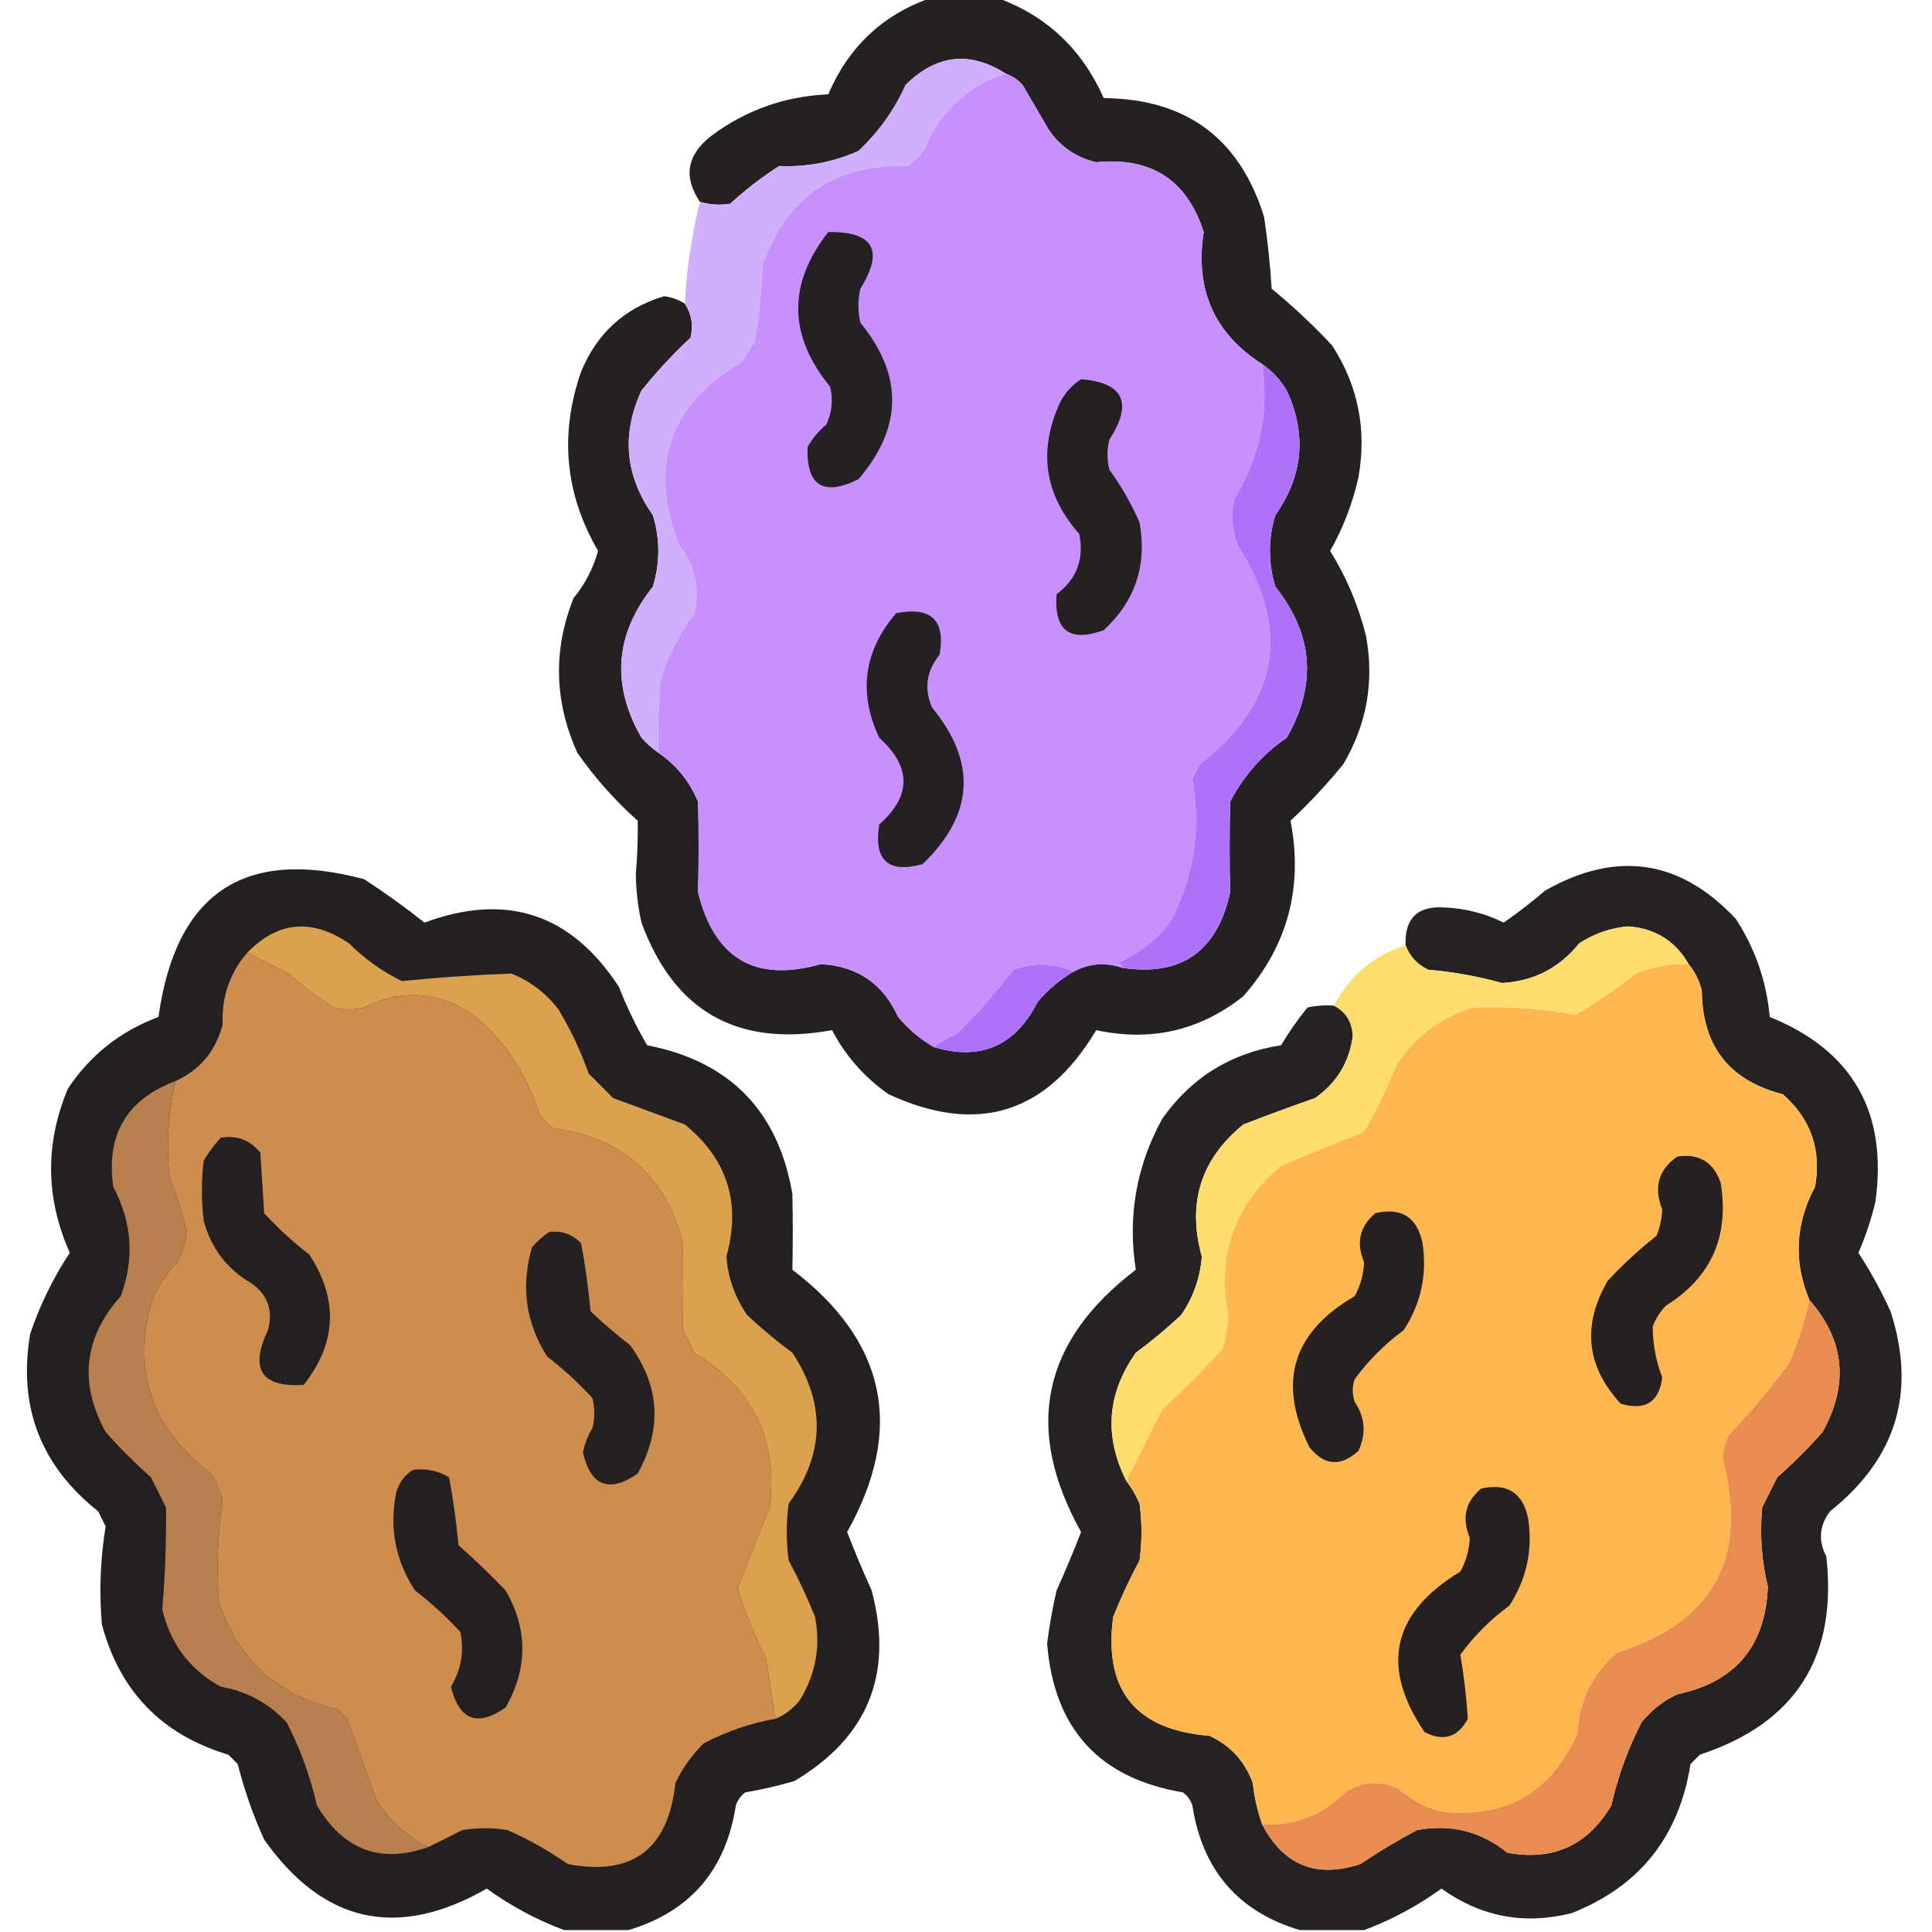 <?xml version="1.0" encoding="UTF-8"?>
<!DOCTYPE svg PUBLIC "-//W3C//DTD SVG 1.1//EN" "http://www.w3.org/Graphics/SVG/1.1/DTD/svg11.dtd">
<svg xmlns="http://www.w3.org/2000/svg" version="1.1" width="512px" height="512px" style="shape-rendering:geometricPrecision; text-rendering:geometricPrecision; image-rendering:optimizeQuality; fill-rule:evenodd; clip-rule:evenodd" xmlns:xlink="http://www.w3.org/1999/xlink">
<g><path style="opacity:0.988" fill="#231f20" d="M 246.5,-0.5 C 252.5,-0.5 258.5,-0.5 264.5,-0.5C 277.475,4.303 286.808,13.137 292.5,26C 314.389,26.185 328.556,36.685 335,57.5C 335.942,63.803 336.609,70.137 337,76.5C 342.635,81.133 347.968,86.133 353,91.5C 359.922,102.196 362.255,113.863 360,126.5C 358.451,133.42 355.951,139.92 352.5,146C 356.819,152.94 359.985,160.44 362,168.5C 364.241,180.563 362.241,191.897 356,202.5C 351.644,207.854 346.977,212.854 342,217.5C 345.407,235.167 341.241,250.667 329.5,264C 318.015,273.128 305.015,276.128 290.5,273C 277.313,295.173 258.98,300.839 235.5,290C 229.108,285.541 224.108,279.874 220.5,273C 195.483,277.584 178.65,268.084 170,244.5C 169.045,240.223 168.545,235.889 168.5,231.5C 168.919,226.814 169.085,222.147 169,217.5C 162.982,212.146 157.648,206.146 153,199.5C 146.866,185.888 146.533,172.222 152,158.5C 155.038,154.793 157.205,150.626 158.5,146C 149.724,130.899 148.224,115.065 154,98.5C 158.205,88.29 165.539,81.624 176,78.5C 178.009,78.758 179.843,79.424 181.5,80.5C 183.288,83.228 183.788,86.228 183,89.5C 178.384,93.787 174.05,98.454 170,103.5C 164.658,115.065 165.658,126.065 173,136.5C 174.947,142.819 174.947,149.152 173,155.5C 162.946,168.144 161.946,181.477 170,195.5C 171.371,197.041 172.871,198.375 174.5,199.5C 179.273,202.776 182.773,207.11 185,212.5C 185.189,220.508 185.189,228.508 185,236.5C 189.342,254.084 200.176,260.418 217.5,255.5C 227.173,256.006 234.007,260.673 238,269.5C 240.747,272.754 243.914,275.42 247.5,277.5C 259.899,281.193 269.065,277.193 275,265.5C 277.747,262.246 280.914,259.58 284.5,257.5C 288.654,255.274 292.987,254.941 297.5,256.5C 313.066,258.8 322.566,252.133 326,236.5C 325.811,228.508 325.811,220.508 326,212.5C 329.57,205.595 334.57,199.929 341,195.5C 349.054,181.477 348.054,168.144 338,155.5C 336.053,149.152 336.053,142.819 338,136.5C 345.342,126.065 346.342,115.065 341,103.5C 339.334,100.669 337.168,98.335 334.5,96.5C 321.797,88.409 316.63,76.742 319,61.5C 314.568,47.692 305.068,41.525 290.5,43C 285.259,41.761 281.092,38.928 278,34.5C 275.667,30.5 273.333,26.5 271,22.5C 269.729,21.117 268.229,20.117 266.5,19.5C 257.009,13.441 248.176,14.441 240,22.5C 236.997,29.169 232.831,35.002 227.5,40C 220.863,42.98 213.863,44.313 206.5,44C 201.882,46.95 197.548,50.284 193.5,54C 190.808,54.43 188.141,54.263 185.5,53.5C 181.019,46.889 182.019,41.056 188.5,36C 197.655,29.17 207.988,25.503 219.5,25C 224.861,12.468 233.861,3.968 246.5,-0.5 Z"/></g>
<g><path style="opacity:1" fill="#d0b0fc" d="M 266.5,19.5 C 256.341,22.822 249.174,29.488 245,39.5C 243.833,41.333 242.333,42.833 240.5,44C 221.059,43.468 208.225,52.302 202,70.5C 201.879,77.246 201.212,83.913 200,90.5C 198.833,92.333 197.667,94.167 196.5,96C 177.28,107.342 171.78,123.509 180,144.5C 184.186,149.816 185.519,155.816 184,162.5C 179.94,167.953 176.94,173.953 175,180.5C 174.5,186.825 174.334,193.158 174.5,199.5C 172.871,198.375 171.371,197.041 170,195.5C 161.946,181.477 162.946,168.144 173,155.5C 174.947,149.152 174.947,142.819 173,136.5C 165.658,126.065 164.658,115.065 170,103.5C 174.05,98.454 178.384,93.787 183,89.5C 183.788,86.228 183.288,83.228 181.5,80.5C 181.938,71.36 183.271,62.36 185.5,53.5C 188.141,54.263 190.808,54.43 193.5,54C 197.548,50.284 201.882,46.95 206.5,44C 213.863,44.313 220.863,42.98 227.5,40C 232.831,35.002 236.997,29.169 240,22.5C 248.176,14.441 257.009,13.441 266.5,19.5 Z"/></g>
<g><path style="opacity:1" fill="#c890fe" d="M 266.5,19.5 C 268.229,20.117 269.729,21.117 271,22.5C 273.333,26.5 275.667,30.5 278,34.5C 281.092,38.928 285.259,41.761 290.5,43C 305.068,41.525 314.568,47.692 319,61.5C 316.63,76.742 321.797,88.409 334.5,96.5C 336.344,109.212 333.844,121.212 327,132.5C 326.233,136.594 326.566,140.594 328,144.5C 342.204,166.925 338.871,186.259 318,202.5C 317.333,203.833 316.667,205.167 316,206.5C 318.357,219.9 316.357,232.566 310,244.5C 306.358,249.146 301.858,252.646 296.5,255C 297.056,255.383 297.389,255.883 297.5,256.5C 292.987,254.941 288.654,255.274 284.5,257.5C 279.329,255.155 273.996,254.989 268.5,257C 263.97,263.042 258.97,268.709 253.5,274C 251.273,274.941 249.273,276.108 247.5,277.5C 243.914,275.42 240.747,272.754 238,269.5C 234.007,260.673 227.173,256.006 217.5,255.5C 200.176,260.418 189.342,254.084 185,236.5C 185.189,228.508 185.189,220.508 185,212.5C 182.773,207.11 179.273,202.776 174.5,199.5C 174.334,193.158 174.5,186.825 175,180.5C 176.94,173.953 179.94,167.953 184,162.5C 185.519,155.816 184.186,149.816 180,144.5C 171.78,123.509 177.28,107.342 196.5,96C 197.667,94.167 198.833,92.333 200,90.5C 201.212,83.913 201.879,77.246 202,70.5C 208.225,52.302 221.059,43.468 240.5,44C 242.333,42.833 243.833,41.333 245,39.5C 249.174,29.488 256.341,22.822 266.5,19.5 Z"/></g>
<g><path style="opacity:1" fill="#252023" d="M 219.5,61.5 C 231.516,61.343 234.349,66.343 228,76.5C 227.333,79.5 227.333,82.5 228,85.5C 239.407,99.455 239.241,113.288 227.5,127C 218.188,131.599 213.688,128.766 214,118.5C 215.29,116.208 216.957,114.208 219,112.5C 220.483,109.298 220.817,105.964 220,102.5C 208.883,88.901 208.716,75.234 219.5,61.5 Z"/></g>
<g><path style="opacity:1" fill="#ae71fa" d="M 334.5,96.5 C 337.168,98.335 339.334,100.669 341,103.5C 346.342,115.065 345.342,126.065 338,136.5C 336.053,142.819 336.053,149.152 338,155.5C 348.054,168.144 349.054,181.477 341,195.5C 334.57,199.929 329.57,205.595 326,212.5C 325.811,220.508 325.811,228.508 326,236.5C 322.566,252.133 313.066,258.8 297.5,256.5C 297.389,255.883 297.056,255.383 296.5,255C 301.858,252.646 306.358,249.146 310,244.5C 316.357,232.566 318.357,219.9 316,206.5C 316.667,205.167 317.333,203.833 318,202.5C 338.871,186.259 342.204,166.925 328,144.5C 326.566,140.594 326.233,136.594 327,132.5C 333.844,121.212 336.344,109.212 334.5,96.5 Z"/></g>
<g><path style="opacity:1" fill="#252022" d="M 286.5,100.5 C 297.798,101.434 300.298,106.767 294,116.5C 293.333,119.167 293.333,121.833 294,124.5C 297.172,128.841 299.839,133.508 302,138.5C 304.015,149.788 300.849,159.288 292.5,167C 283.457,170.292 279.29,167.126 280,157.5C 285.378,153.414 287.378,148.08 286,141.5C 276.726,130.97 275.059,119.303 281,106.5C 282.36,103.977 284.193,101.977 286.5,100.5 Z"/></g>
<g><path style="opacity:1" fill="#252023" d="M 237.5,162.5 C 246.791,160.702 250.624,164.368 249,173.5C 245.498,177.833 244.832,182.5 247,187.5C 258.951,202.051 258.118,215.884 244.5,229C 235.339,231.509 231.505,228.009 233,218.5C 241.577,210.911 241.577,203.245 233,195.5C 227.397,183.527 228.897,172.527 237.5,162.5 Z"/></g>
<g><path style="opacity:0.989" fill="#231f20" d="M 166.5,511.5 C 160.833,511.5 155.167,511.5 149.5,511.5C 142.219,508.775 135.386,505.108 129,500.5C 105.372,514.041 85.706,509.708 70,487.5C 67.067,481.032 64.733,474.366 63,467.5C 62.167,466.667 61.333,465.833 60.5,465C 42.919,459.752 31.753,448.252 27,430.5C 26.253,421.72 26.586,413.054 28,404.5C 27.333,403.167 26.667,401.833 26,400.5C 10.741,388.389 4.74,372.723 8,353.5C 10.595,345.811 14.095,338.644 18.5,332C 12.059,317.562 11.892,303.062 18,288.5C 23.91,279.596 31.91,273.263 42,269.5C 46.558,236.654 64.725,224.488 96.5,233C 102.01,236.588 107.343,240.422 112.5,244.5C 134.182,236.449 151.349,242.116 164,261.5C 166.115,266.896 168.615,272.063 171.5,277C 193.451,281.284 206.284,294.451 210,316.5C 210.12,323.173 210.12,329.839 210,336.5C 234.935,355.511 239.769,378.678 224.5,406C 226.522,411.212 228.688,416.379 231,421.5C 236.863,443.593 230.03,460.427 210.5,472C 206.23,473.254 201.896,474.254 197.5,475C 196.299,475.903 195.465,477.069 195,478.5C 192.352,495.634 182.852,506.634 166.5,511.5 Z"/></g>
<g><path style="opacity:0.988" fill="#241f20" d="M 361.5,511.5 C 355.833,511.5 350.167,511.5 344.5,511.5C 328.148,506.634 318.648,495.634 316,478.5C 315.535,477.069 314.701,475.903 313.5,475C 291.28,471.275 279.28,458.109 277.5,435.5C 278.101,430.789 278.935,426.122 280,421.5C 282.312,416.379 284.478,411.212 286.5,406C 271.236,378.651 276.07,355.485 301,336.5C 298.801,322.358 301.135,309.025 308,296.5C 315.694,285.565 326.194,279.065 339.5,277C 341.587,273.492 343.92,270.158 346.5,267C 348.81,266.503 351.143,266.337 353.5,266.5C 356.661,268.141 358.328,270.807 358.5,274.5C 357.602,281.46 354.269,286.96 348.5,291C 342.118,293.229 335.785,295.562 329.5,298C 318.217,307.187 314.55,318.854 318.5,333C 318.053,338.677 316.219,343.844 313,348.5C 309.185,352.072 305.185,355.405 301,358.5C 293.365,369.324 292.532,380.658 298.5,392.5C 299.907,394.308 301.074,396.308 302,398.5C 302.667,403.5 302.667,408.5 302,413.5C 299.393,418.38 297.06,423.38 295,428.5C 292.432,447.934 300.932,458.434 320.5,460C 326.061,462.562 329.894,466.728 332,472.5C 332.407,476.285 333.241,479.952 334.5,483.5C 340.152,494.331 348.818,497.831 360.5,494C 365.367,490.735 370.367,487.735 375.5,485C 384.429,483.31 392.429,485.31 399.5,491C 411.581,493.209 420.748,489.042 427,478.5C 428.757,470.784 431.424,463.45 435,456.5C 437.592,453.238 440.759,450.738 444.5,449C 459.876,445.765 467.876,436.265 468.5,420.5C 466.84,413.58 466.34,406.58 467,399.5C 468.333,396.833 469.667,394.167 471,391.5C 475.279,387.711 479.279,383.711 483,379.5C 490.03,366.823 488.863,355.157 479.5,344.5C 475.266,334.352 475.766,324.352 481,314.5C 482.744,304.73 479.91,296.563 472.5,290C 458.265,286.364 451.098,277.197 451,262.5C 450.33,259.826 449.163,257.493 447.5,255.5C 444.028,249.391 438.695,246.058 431.5,245.5C 426.797,245.901 422.464,247.401 418.5,250C 413.222,256.556 406.388,260.056 398,260.5C 391.646,258.72 385.146,257.554 378.5,257C 375.558,255.564 373.558,253.397 372.5,250.5C 372.218,243.284 375.718,239.95 383,240.5C 388.456,240.757 393.623,242.091 398.5,244.5C 402.309,241.858 405.976,239.025 409.5,236C 428.417,225.285 445.25,227.785 460,243.5C 465.143,251.397 468.143,260.064 469,269.5C 490.965,278.413 500.298,294.746 497,318.5C 495.899,323.137 494.399,327.637 492.5,332C 495.685,336.883 498.518,342.05 501,347.5C 507.922,368.804 502.588,386.471 485,400.5C 482.13,404.256 481.797,408.256 484,412.5C 486.98,439.161 475.813,456.661 450.5,465C 449.667,465.833 448.833,466.667 448,467.5C 444.975,486.758 434.475,499.925 416.5,507C 403.99,510.164 392.49,507.997 382,500.5C 375.614,505.108 368.781,508.775 361.5,511.5 Z"/></g>
<g><path style="opacity:1" fill="#daa24f" d="M 205.5,455.5 C 204.7,450.306 203.867,444.972 203,439.5C 199.962,433.492 197.462,427.326 195.5,421C 198.158,413.837 200.992,406.67 204,399.5C 206.162,381.492 199.496,367.826 184,358.5C 183,356.5 182,354.5 181,352.5C 181.055,344.836 181.055,337.169 181,329.5C 176.445,311.618 164.945,301.452 146.5,299C 145.333,297.833 144.167,296.667 143,295.5C 139.759,284.824 133.926,275.991 125.5,269C 116.121,262.693 106.454,262.026 96.5,267C 93.833,267.667 91.167,267.667 88.5,267C 84.217,264.385 80.217,261.385 76.5,258C 72.742,256.121 69.075,254.287 65.5,252.5C 73.603,244.135 82.603,243.302 92.5,250C 96.61,254.109 101.277,257.443 106.5,260C 116.12,259.034 125.787,258.368 135.5,258C 140.519,260.015 144.685,263.182 148,267.5C 151.239,272.876 153.905,278.542 156,284.5C 158.167,286.667 160.333,288.833 162.5,291C 168.833,293.333 175.167,295.667 181.5,298C 192.783,307.187 196.45,318.854 192.5,333C 192.947,338.677 194.781,343.844 198,348.5C 201.815,352.072 205.815,355.405 210,358.5C 218.906,372.022 218.573,385.355 209,398.5C 208.333,403.5 208.333,408.5 209,413.5C 211.607,418.38 213.94,423.38 216,428.5C 217.499,436.373 216.166,443.706 212,450.5C 210.242,452.765 208.075,454.432 205.5,455.5 Z"/></g>
<g><path style="opacity:1" fill="#fcdd6e" d="M 447.5,255.5 C 442.667,255.375 438,256.208 433.5,258C 428.42,262.087 423.087,265.754 417.5,269C 408.653,267.293 399.653,266.626 390.5,267C 381.741,269.628 374.908,274.795 370,282.5C 367.541,288.559 364.708,294.392 361.5,300C 354.147,302.876 346.814,305.876 339.5,309C 327.102,319.425 322.435,332.592 325.5,348.5C 325.393,351.567 324.893,354.567 324,357.5C 318.946,363.044 313.613,368.377 308,373.5C 304.787,379.925 301.621,386.259 298.5,392.5C 292.532,380.658 293.365,369.324 301,358.5C 305.185,355.405 309.185,352.072 313,348.5C 316.219,343.844 318.053,338.677 318.5,333C 314.55,318.854 318.217,307.187 329.5,298C 335.785,295.562 342.118,293.229 348.5,291C 354.269,286.96 357.602,281.46 358.5,274.5C 358.328,270.807 356.661,268.141 353.5,266.5C 357.625,258.596 363.958,253.263 372.5,250.5C 373.558,253.397 375.558,255.564 378.5,257C 385.146,257.554 391.646,258.72 398,260.5C 406.388,260.056 413.222,256.556 418.5,250C 422.464,247.401 426.797,245.901 431.5,245.5C 438.695,246.058 444.028,249.391 447.5,255.5 Z"/></g>
<g><path style="opacity:1" fill="#cc8d4f" d="M 65.5,252.5 C 69.075,254.287 72.742,256.121 76.5,258C 80.217,261.385 84.217,264.385 88.5,267C 91.167,267.667 93.833,267.667 96.5,267C 106.454,262.026 116.121,262.693 125.5,269C 133.926,275.991 139.759,284.824 143,295.5C 144.167,296.667 145.333,297.833 146.5,299C 164.945,301.452 176.445,311.618 181,329.5C 181.055,337.169 181.055,344.836 181,352.5C 182,354.5 183,356.5 184,358.5C 199.496,367.826 206.162,381.492 204,399.5C 200.992,406.67 198.158,413.837 195.5,421C 197.462,427.326 199.962,433.492 203,439.5C 203.867,444.972 204.7,450.306 205.5,455.5C 198.973,456.638 192.64,458.805 186.5,462C 183.386,465.06 180.886,468.56 179,472.5C 177.111,490.08 167.611,497.247 150.5,494C 145.458,490.479 140.125,487.479 134.5,485C 130.5,484.333 126.5,484.333 122.5,485C 119.447,486.527 116.447,488.027 113.5,489.5C 107.981,486.823 103.481,482.823 100,477.5C 97.332,470.15 94.666,462.816 92,455.5C 91.167,454.667 90.333,453.833 89.5,453C 73.58,449.41 63.08,439.91 58,424.5C 57.34,415.404 57.673,406.404 59,397.5C 58.275,395.051 57.275,392.717 56,390.5C 40.517,379.049 35.184,364.049 40,345.5C 41.584,341.325 43.918,337.659 47,334.5C 48.337,331.991 49.17,329.324 49.5,326.5C 48.502,321.674 47.002,317.007 45,312.5C 43.999,303.681 44.499,295.015 46.5,286.5C 52.996,283.544 57.163,278.544 59,271.5C 58.708,264.206 60.875,257.873 65.5,252.5 Z"/></g>
<g><path style="opacity:1" fill="#ae71f9" d="M 284.5,257.5 C 280.914,259.58 277.747,262.246 275,265.5C 269.065,277.193 259.899,281.193 247.5,277.5C 249.273,276.108 251.273,274.941 253.5,274C 258.97,268.709 263.97,263.042 268.5,257C 273.996,254.989 279.329,255.155 284.5,257.5 Z"/></g>
<g><path style="opacity:1" fill="#feb64f" d="M 447.5,255.5 C 449.163,257.493 450.33,259.826 451,262.5C 451.098,277.197 458.265,286.364 472.5,290C 479.91,296.563 482.744,304.73 481,314.5C 475.766,324.352 475.266,334.352 479.5,344.5C 478.259,350.326 476.425,355.993 474,361.5C 469.013,368.151 463.68,374.485 458,380.5C 457.192,382.423 456.692,384.423 456.5,386.5C 463.472,412.732 454.139,429.898 428.5,438C 421.97,443.663 418.47,450.829 418,459.5C 410.891,475.305 398.725,482.138 381.5,480C 377.385,478.777 373.718,476.777 370.5,474C 365.643,471.79 360.976,472.123 356.5,475C 350.46,481.071 343.127,483.904 334.5,483.5C 333.241,479.952 332.407,476.285 332,472.5C 329.894,466.728 326.061,462.562 320.5,460C 300.932,458.434 292.432,447.934 295,428.5C 297.06,423.38 299.393,418.38 302,413.5C 302.667,408.5 302.667,403.5 302,398.5C 301.074,396.308 299.907,394.308 298.5,392.5C 301.621,386.259 304.787,379.925 308,373.5C 313.613,368.377 318.946,363.044 324,357.5C 324.893,354.567 325.393,351.567 325.5,348.5C 322.435,332.592 327.102,319.425 339.5,309C 346.814,305.876 354.147,302.876 361.5,300C 364.708,294.392 367.541,288.559 370,282.5C 374.908,274.795 381.741,269.628 390.5,267C 399.653,266.626 408.653,267.293 417.5,269C 423.087,265.754 428.42,262.087 433.5,258C 438,256.208 442.667,255.375 447.5,255.5 Z"/></g>
<g><path style="opacity:1" fill="#b87f4f" d="M 46.5,286.5 C 44.499,295.015 43.999,303.681 45,312.5C 47.002,317.007 48.502,321.674 49.5,326.5C 49.17,329.324 48.337,331.991 47,334.5C 43.918,337.659 41.584,341.325 40,345.5C 35.184,364.049 40.517,379.049 56,390.5C 57.275,392.717 58.275,395.051 59,397.5C 57.673,406.404 57.34,415.404 58,424.5C 63.08,439.91 73.58,449.41 89.5,453C 90.333,453.833 91.167,454.667 92,455.5C 94.666,462.816 97.332,470.15 100,477.5C 103.481,482.823 107.981,486.823 113.5,489.5C 100.879,493.961 91.046,490.294 84,478.5C 82.245,470.795 79.578,463.462 76,456.5C 71.26,451.379 65.427,448.212 58.5,447C 50.323,442.494 45.156,435.661 43,426.5C 43.755,417.544 44.088,408.544 44,399.5C 42.667,396.833 41.333,394.167 40,391.5C 35.721,387.711 31.721,383.711 28,379.5C 20.862,366.469 22.195,354.469 32,343.5C 35.673,333.584 35.007,323.917 30,314.5C 28.081,300.658 33.581,291.324 46.5,286.5 Z"/></g>
<g><path style="opacity:1" fill="#252020" d="M 58.5,301.5 C 62.803,300.796 66.303,302.13 69,305.5C 69.333,310.833 69.667,316.167 70,321.5C 73.648,325.479 77.648,329.145 82,332.5C 89.726,344.387 89.226,355.887 80.5,367C 69.273,367.74 66.106,362.906 71,352.5C 72.466,347.265 70.966,343.099 66.5,340C 60.099,336.256 55.932,330.756 54,323.5C 53.333,318.167 53.333,312.833 54,307.5C 55.332,305.34 56.832,303.34 58.5,301.5 Z"/></g>
<g><path style="opacity:1" fill="#262120" d="M 444.5,306.5 C 450.308,305.652 454.142,307.985 456,313.5C 458.317,327.688 453.483,338.521 441.5,346C 439.959,347.579 438.792,349.413 438,351.5C 437.981,356.124 438.814,360.624 440.5,365C 439.729,371.565 436.062,373.898 429.5,372C 420.396,362.131 419.229,351.298 426,339.5C 430.033,335.132 434.366,331.132 439,327.5C 439.906,325.256 440.406,322.923 440.5,320.5C 438.198,314.621 439.531,309.954 444.5,306.5 Z"/></g>
<g><path style="opacity:1" fill="#262120" d="M 364.5,321.5 C 371.413,319.918 375.58,322.584 377,329.5C 378.228,337.81 376.562,345.477 372,352.5C 367,356.167 362.667,360.5 359,365.5C 358.333,367.5 358.333,369.5 359,371.5C 361.78,375.633 362.113,379.966 360,384.5C 355.291,388.769 350.958,388.436 347,383.5C 338.472,366.416 342.472,353.083 359,343.5C 360.545,340.698 361.378,337.698 361.5,334.5C 359.332,329.323 360.332,324.99 364.5,321.5 Z"/></g>
<g><path style="opacity:1" fill="#262120" d="M 145.5,326.5 C 148.862,326.07 151.695,327.07 154,329.5C 155.12,335.441 155.953,341.441 156.5,347.5C 159.828,350.658 163.328,353.658 167,356.5C 174.869,367.342 175.536,378.675 169,390.5C 161.459,395.727 156.626,393.894 154.5,385C 154.909,382.679 155.743,380.513 157,378.5C 157.667,375.833 157.667,373.167 157,370.5C 153.352,366.521 149.352,362.855 145,359.5C 139.307,350.521 137.974,340.854 141,330.5C 142.397,328.93 143.897,327.596 145.5,326.5 Z"/></g>
<g><path style="opacity:1" fill="#e88d4f" d="M 479.5,344.5 C 488.863,355.157 490.03,366.823 483,379.5C 479.279,383.711 475.279,387.711 471,391.5C 469.667,394.167 468.333,396.833 467,399.5C 466.34,406.58 466.84,413.58 468.5,420.5C 467.876,436.265 459.876,445.765 444.5,449C 440.759,450.738 437.592,453.238 435,456.5C 431.424,463.45 428.757,470.784 427,478.5C 420.748,489.042 411.581,493.209 399.5,491C 392.429,485.31 384.429,483.31 375.5,485C 370.367,487.735 365.367,490.735 360.5,494C 348.818,497.831 340.152,494.331 334.5,483.5C 343.127,483.904 350.46,481.071 356.5,475C 360.976,472.123 365.643,471.79 370.5,474C 373.718,476.777 377.385,478.777 381.5,480C 398.725,482.138 410.891,475.305 418,459.5C 418.47,450.829 421.97,443.663 428.5,438C 454.139,429.898 463.472,412.732 456.5,386.5C 456.692,384.423 457.192,382.423 458,380.5C 463.68,374.485 469.013,368.151 474,361.5C 476.425,355.993 478.259,350.326 479.5,344.5 Z"/></g>
<g><path style="opacity:1" fill="#252020" d="M 109.5,389.5 C 112.93,389.107 116.096,389.773 119,391.5C 120.12,397.441 120.953,403.441 121.5,409.5C 125.792,413.29 129.958,417.29 134,421.5C 139.909,431.754 139.909,442.087 134,452.5C 126.535,457.724 121.702,455.891 119.5,447C 122.22,442.553 123.053,437.72 122,432.5C 118.352,428.521 114.352,424.855 110,421.5C 104.788,413.6 103.121,404.933 105,395.5C 105.804,392.854 107.304,390.854 109.5,389.5 Z"/></g>
<g><path style="opacity:1" fill="#262120" d="M 392.5,394.5 C 399.413,392.918 403.58,395.584 405,402.5C 406.224,410.821 404.557,418.488 400,425.5C 395,429.167 390.667,433.5 387,438.5C 387.964,444.11 388.63,449.777 389,455.5C 386.335,460.434 382.502,461.601 377.5,459C 365.739,441.596 368.906,427.429 387,416.5C 388.545,413.698 389.378,410.698 389.5,407.5C 387.332,402.323 388.332,397.99 392.5,394.5 Z"/></g>
</svg>
